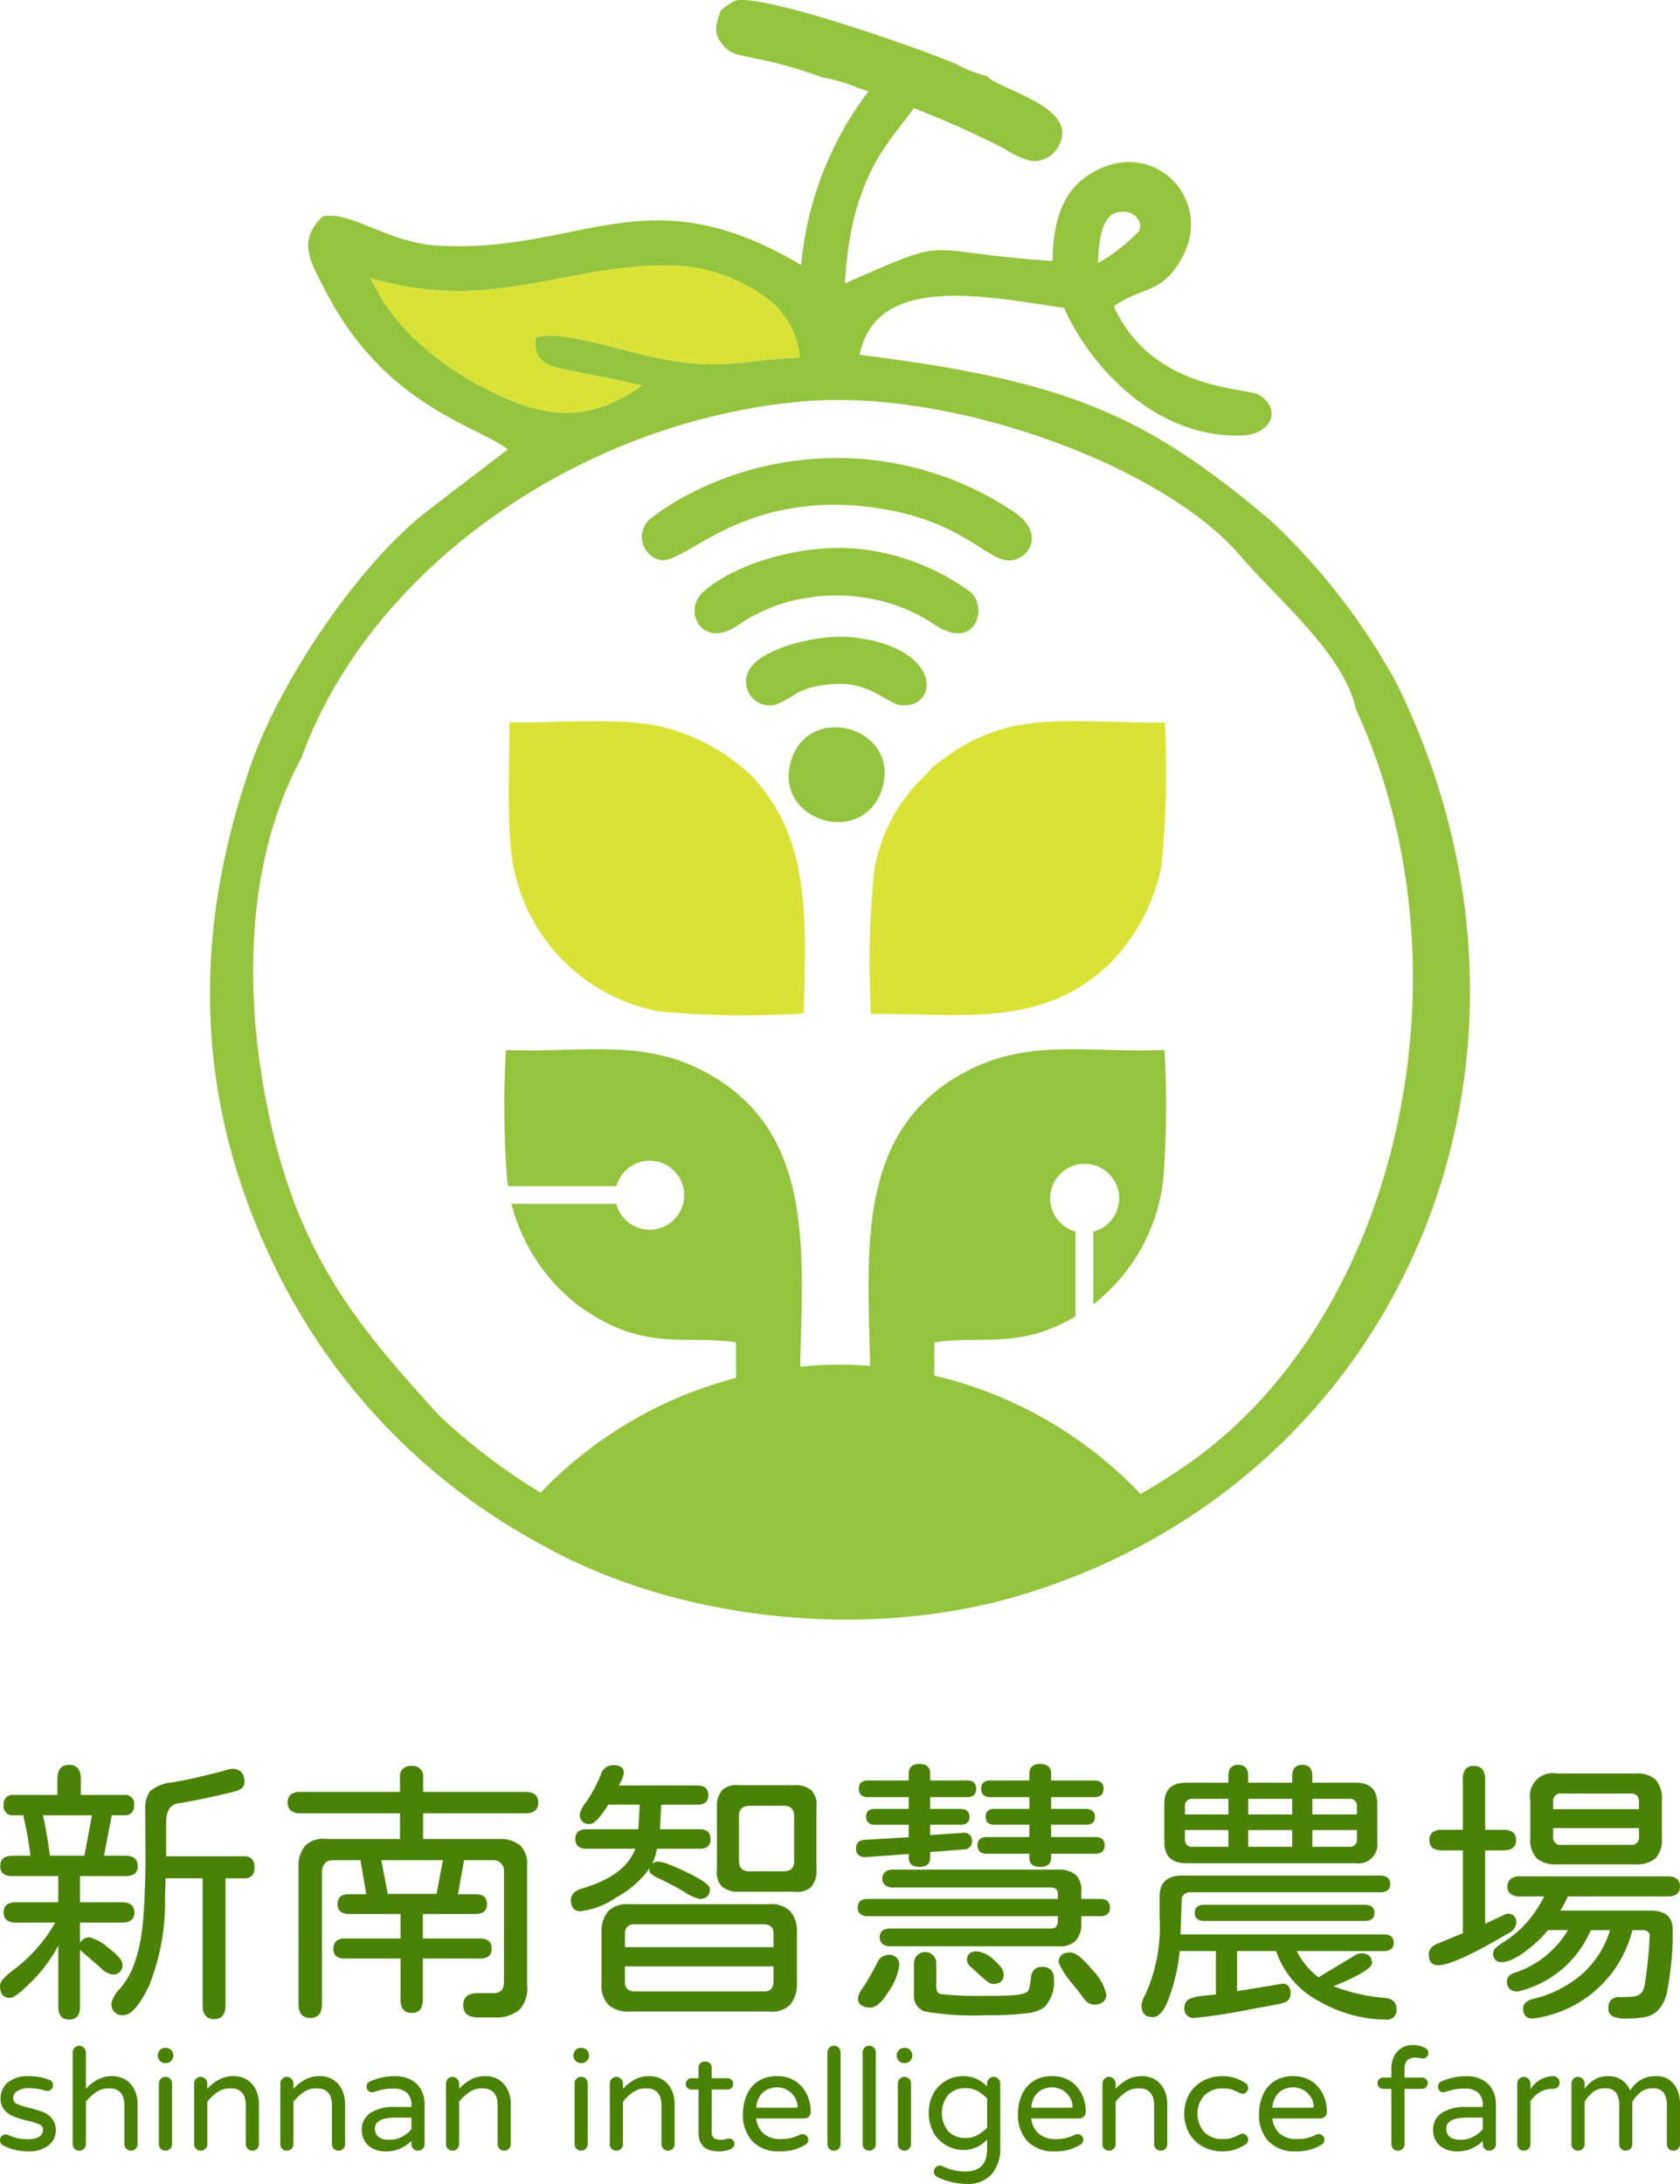 <svg xmlns="http://www.w3.org/2000/svg" viewBox="0 0 100 130"><defs><style>.a{fill:none;}.b{fill:#dae235;}.c{fill:#94c43d;}.d{fill:#498205;}</style></defs><path class="a" d="M27.412,17.324c4.011-.011,8.016-1.525,12.009-1.519a9.849,9.849,0,0,1,6.539,2.202A9.848,9.848,0,0,0,39.42,15.804c-3.992-.006-7.997,1.508-12.009,1.519a18.113,18.113,0,0,1-5.357-.774l0.0.001A18.115,18.115,0,0,0,27.412,17.324Z"/><path class="a" d="M22.054,16.55v-.001l-0-0A12.077,12.077,0,0,0,24.853,20.325,12.077,12.077,0,0,1,22.054,16.55Z"/><polygon class="a" points="22.053 16.549 22.054 16.549 22.053 16.549 22.053 16.549"/><path class="a" d="M38.209,22.953l.001-0c-3.941-.942-5.603-.896-6.135-1.7C32.606,22.058,34.266,22.012,38.209,22.953Z"/><path class="a" d="M67.777,13.778c.336-.612-.375-1.461-1.422-1.086-1.047.376-.987,2.962-.987,2.962A11.001,11.001,0,0,0,67.777,13.778Z"/><path class="b" d="M60.817,43.133a10.426,10.426,0,0,0-4.509,1.936,5.181,5.181,0,0,0-1.223,1.075,9.982,9.982,0,0,0-3.049,5.679,55.43,55.43,0,0,0-.194,8.525l.001.001c5.282-.033,10.261.9,14.257-3.04a11.544,11.544,0,0,0,3.028-5.714,58.126,58.126,0,0,0,.213-8.595C66.736,43.069,63.262,42.717,60.817,43.133Z"/><path class="b" d="M39.042,43.181c-2.521-.463-6.041-.13-8.715-.185.004,2.379-.19,6.315.222,8.517a10.869,10.869,0,0,0,8.743,8.701,55.388,55.388,0,0,0,8.544.108l.001-.001c.183-6.096.308-10.486-3.09-14.138A11.93,11.93,0,0,0,39.042,43.181Z"/><path class="c" d="M39.293,33.336c1.526.285,4.849-4.22,12.791-3.112,6.05.843,7.019,4.047,8.747,2.889.702-.471.997-1.615-.419-2.603a18.866,18.866,0,0,0-12.894-3.104l-.001-.001A18.7,18.7,0,0,0,41.243,29.295a15.004,15.004,0,0,0-2.529,1.579A1.415,1.415,0,0,0,39.293,33.336Z"/><path class="c" d="M57.784,35.253a13.635,13.635,0,0,0-6.442-2.553c-3.388-.424-7.542.803-9.473,2.521-1.28,1.138-.07,3.447,2.018,2.02a9.928,9.928,0,0,1,4.313-1.679l-.001.001a10.914,10.914,0,0,1,5.4.567,9.623,9.623,0,0,1,2.009,1.04C58.098,38.812,58.806,36.167,57.784,35.253Z"/><path class="c" d="M44.574,39.919a1.405,1.405,0,0,0,1.616,2.018,8.111,8.111,0,0,0,1.287-.702,4.489,4.489,0,0,1,1.601-.458h.001c2.644-.422,3.663,1.154,4.621,1.206,2.26.122,2.354-3.551-3.102-4.058C48.644,37.744,45.248,38.598,44.574,39.919Z"/><path class="c" d="M47.044,45.435c-.911,3.538,4.549,5.07,5.51,1.341C53.47,43.221,47.995,41.744,47.044,45.435Z"/><path class="c" d="M83.089,40.593A38.664,38.664,0,0,0,75.634,30.984c-7.466-6.298-12.08-8.317-24.464-9.866.99-4.851,7.402-3.481,12.162-2.794,1.538,3.442,5.373,7.74,10.547,7.601,1.865-.05,2.413-1.61,1.059-2.426-.72-.434-6.397-.233-8.638-5.278,1.842-1.23,2.744-.714,3.939-2.671,2.267-3.712-1.82-7.74-5.63-5.006-1.375.987-1.936,2.695-1.956,4.991-8.221-.544-5.648-1.616-12.354,1.333.323-6.684,3.011-8.758,4.085-10.437a58.513,58.513,0,0,1,5.387,2.411,5.248,5.248,0,0,0,1.568.73,1.619,1.619,0,0,0,1.53-.657c1.775-2.486-3.45-3.564-4.11-4.378a8.228,8.228,0,0,1-1.848-.727C55.099,3.017,45.115-.535,43.674.069a5.936,5.936,0,0,0-.767.551l0-.001c-.264.764-.515,1.319.126,2.062.518.6.902.556,1.85.783A25.549,25.549,0,0,1,48.933,4.603a9.274,9.274,0,0,1,2.121.623q.322.106.637.213L51.65,5.498A20.029,20.029,0,0,0,47.688,15.779c-9.173-5.486-13.072-.708-21.548-1.153-3.089-.162-5.204-2.092-6.945-1.744-1.481,1.48-.775,2.597.207,4.489,3.526,6.79,8.941,7.936,10.826,9.379l-4.82,3.686c-4.03,3.135-8.713,10.024-10.484,15.117-3.341,9.609-3.413,19.206.929,28.763a37.236,37.236,0,0,0,16.468,17.676C40.094,96.354,51.497,97.815,61.062,94.857,83.809,87.822,94.044,62.69,83.089,40.593ZM66.356,12.692c1.047-.375,1.757.474,1.422,1.086a11.001,11.001,0,0,1-2.409,1.876S65.309,13.068,66.356,12.692ZM28.847,23.105a17.647,17.647,0,0,1-3.994-2.78,12.077,12.077,0,0,1-2.799-3.776l-0-0v-.001l0.0.001 0.0 0v-0l0.0 0a18.113,18.113,0,0,0,5.357.774c4.012-.011,8.017-1.525,12.009-1.519a9.848,9.848,0,0,1,6.54,2.203,4.876,4.876,0,0,1,1.642,3.271c-3.7.149-4.402.816-8.434.038-1.839-.355-6.018-1.761-7.29-1.219a1.859,1.859,0,0,0,.198,1.156c.532.804,2.194.759,6.135,1.7l-.001 0.0.001 0C34.831,25.32,32.244,24.841,28.847,23.105Zm42.068,63.893c-.947.675-1.965,1.318-3.025,1.931A24.628,24.628,0,0,0,55.612,81.883l.005-1.974c2.788-.452,5.042.453,8.404-1.558V73.307a2.053,2.053,0,1,1,1.056.007v4.329a11.018,11.018,0,0,0,4.161-7.374,57.743,57.743,0,0,0,.075-7.768c-4.111.183-7.829-.669-11.457,1.102-6.957,3.397-6.212,10.686-6.061,17.701-.595-.043-1.194-.073-1.8-.073-.798,0-1.585.044-2.364.119.149-7.03.912-14.343-6.06-17.747-3.628-1.771-7.346-.919-11.457-1.102a57.743,57.743,0,0,0,.075,7.768c.013.129.044.256.063.385V70.603h6.44a2.053,2.053,0,1,1-.007,1.056H30.448a11.041,11.041,0,0,0,4.022,6.082c3.898,2.807,6.299,1.675,9.339,2.168l.005,2.111A24.634,24.634,0,0,0,32.182,88.85a36.188,36.188,0,0,1-6.038-4.591c-4.502-4.945-7.901-8.913-9.795-16.423-1.218-4.83-2.732-14.723,1.604-22.759h-.001c4.168-11.471,16.92-20.132,29.986-21.194,8.945-.727,21.406,3.916,25.904,9.213,2.151,2.534,6.169,5.826,6.862,9.112C87.823,57.623,83.363,78.125,70.915,86.998Z"/><polygon class="b" points="22.054 16.55 22.054 16.549 22.054 16.549 22.054 16.55 22.054 16.55"/><path class="b" d="M38.209,22.953c-3.942-.942-5.603-.895-6.134-1.701a1.856,1.856,0,0,1-.198-1.157c1.272-.542,5.451.864,7.29,1.219,4.032.778,4.733.111,8.434-.038a4.875,4.875,0,0,0-1.641-3.27,9.849,9.849,0,0,0-6.539-2.202c-3.992-.006-7.998,1.508-12.009,1.519A18.115,18.115,0,0,1,22.054,16.55a12.077,12.077,0,0,0,2.799,3.775,17.649,17.649,0,0,0,3.993,2.779C32.243,24.84,34.83,25.319,38.209,22.953Z"/><polygon class="b" points="22.054 16.549 22.054 16.549 22.054 16.549 22.054 16.549"/><path class="b" d="M39.166,21.315c-1.839-.355-6.018-1.761-7.29-1.219a1.856,1.856,0,0,0,.198,1.157,1.859,1.859,0,0,1-.198-1.156c1.272-.542,5.451.864,7.29,1.219,4.032.778,4.733.111,8.434-.038a4.876,4.876,0,0,0-1.642-3.271,4.875,4.875,0,0,1,1.641,3.27C43.9,21.426,43.198,22.093,39.166,21.315Z"/><path class="b" d="M38.21,22.954l-.001-0c-3.379,2.366-5.966,1.887-9.362.151A17.649,17.649,0,0,1,24.853,20.325a17.647,17.647,0,0,0,3.994,2.78C32.244,24.841,34.831,25.32,38.21,22.954Z"/><path class="d" d="M.143,127.681a.33.33,0,0,1-.143-.287.344.344,0,0,1,.097-.24.314.314,0,0,1,.24-.105.334.334,0,0,1,.152.034,3.166,3.166,0,0,0,.556.19,2.585,2.585,0,0,0,.589.063q.927,0,.927-.59a.312.312,0,0,0-.202-.286,4.2,4.2,0,0,0-.707-.227,5.153,5.153,0,0,1-.817-.244,1.326,1.326,0,0,1-.581-.404,1.021,1.021,0,0,1-.219-.665,1.208,1.208,0,0,1,.438-.969,1.822,1.822,0,0,1,1.213-.371A3.385,3.385,0,0,1,2.906,123.79a.338.338,0,0,1,.151.569.325.325,0,0,1-.244.105l-.109-.017a3.355,3.355,0,0,0-.96-.151,1.328,1.328,0,0,0-.699.16.48.48,0,0,0-.261.421.384.384,0,0,0,.228.362,4.438,4.438,0,0,0,.732.227q.454.118.809.244a1.265,1.265,0,0,1,.555.408,1.091,1.091,0,0,1,.211.686,1.108,1.108,0,0,1-.438.901,1.851,1.851,0,0,1-1.196.353A3.216,3.216,0,0,1,.143,127.681Z"/><path class="d" d="M4.443,127.904a.373.373,0,0,1-.114-.274v-5.464a.387.387,0,0,1,.114-.278.367.367,0,0,1,.274-.118.403.403,0,0,1,.396.396v2.172a2.697,2.697,0,0,1,.716-.564,1.791,1.791,0,0,1,.842-.194,1.52,1.52,0,0,1,.817.219,1.438,1.438,0,0,1,.518.598,1.934,1.934,0,0,1,.181.842v2.391a.368.368,0,0,1-.118.274.39.39,0,0,1-.665-.274v-2.307q0-1.018-.918-1.018a1.346,1.346,0,0,0-.728.202,2.661,2.661,0,0,0-.644.597v2.526a.367.367,0,0,1-.118.274.388.388,0,0,1-.278.113A.373.373,0,0,1,4.443,127.904Z"/><path class="d" d="M9.521,122.674a.42.42,0,0,1-.13-.308v-.034a.446.446,0,0,1,.438-.438h.05a.446.446,0,0,1,.438.438v.034a.446.446,0,0,1-.438.438H9.828A.421.421,0,0,1,9.521,122.674Zm.051,5.229a.373.373,0,0,1-.114-.274v-3.612a.386.386,0,0,1,.114-.278.366.366,0,0,1,.274-.118.389.389,0,0,1,.396.382q0.0.007,0,.013v3.612a.367.367,0,0,1-.118.274.388.388,0,0,1-.278.113.373.373,0,0,1-.274-.113Z"/><path class="d" d="M11.669,127.904a.373.373,0,0,1-.114-.274v-3.612a.386.386,0,0,1,.114-.278.366.366,0,0,1,.274-.118.404.404,0,0,1,.396.396v.32a2.697,2.697,0,0,1,.716-.564,1.791,1.791,0,0,1,.842-.194,1.52,1.52,0,0,1,.817.219,1.438,1.438,0,0,1,.518.598,1.935,1.935,0,0,1,.181.842v2.391a.368.368,0,0,1-.118.274.39.39,0,0,1-.665-.274v-2.307q0-1.018-.918-1.018a1.346,1.346,0,0,0-.728.202,2.661,2.661,0,0,0-.644.597v2.526a.367.367,0,0,1-.118.274.388.388,0,0,1-.278.113A.373.373,0,0,1,11.669,127.904Z"/><path class="d" d="M16.798,127.904a.373.373,0,0,1-.114-.274v-3.612a.386.386,0,0,1,.114-.278.366.366,0,0,1,.274-.118.404.404,0,0,1,.396.396v.32a2.697,2.697,0,0,1,.716-.564,1.791,1.791,0,0,1,.842-.194,1.52,1.52,0,0,1,.817.219,1.438,1.438,0,0,1,.518.598,1.935,1.935,0,0,1,.181.842v2.391a.368.368,0,0,1-.118.274.39.39,0,0,1-.665-.274v-2.307q0-1.018-.918-1.018a1.346,1.346,0,0,0-.728.202,2.661,2.661,0,0,0-.644.597v2.526a.367.367,0,0,1-.118.274.388.388,0,0,1-.278.113A.373.373,0,0,1,16.798,127.904Z"/><path class="d" d="M22.234,127.908a1.173,1.173,0,0,1-.514-.446,1.237,1.237,0,0,1-.185-.674,1.166,1.166,0,0,1,.509-1.014,2.471,2.471,0,0,1,1.436-.358h1.011v-.059a1.035,1.035,0,0,0-.265-.787,1.227,1.227,0,0,0-.855-.248,2.943,2.943,0,0,0-.547.046,4.532,4.532,0,0,0-.573.156l-.109.017a.306.306,0,0,1-.223-.097.315.315,0,0,1-.097-.232.331.331,0,0,1,.227-.328,3.664,3.664,0,0,1,1.457-.303,1.975,1.975,0,0,1,.994.236,1.486,1.486,0,0,1,.581.602,1.786,1.786,0,0,1,.193.829v2.383a.366.366,0,0,1-.118.274.39.39,0,0,1-.665-.273v-.203a2.086,2.086,0,0,1-1.575.632A1.576,1.576,0,0,1,22.234,127.908Zm1.672-.712a1.929,1.929,0,0,0,.585-.45v-.699h-.91q-1.263,0-1.263.657,0,.665.884.665a1.535,1.535,0,0,0,.703-.173Z"/><path class="d" d="M26.659,127.904a.373.373,0,0,1-.114-.274v-3.612a.386.386,0,0,1,.114-.278.366.366,0,0,1,.274-.118.404.404,0,0,1,.396.396v.32a2.697,2.697,0,0,1,.716-.564,1.791,1.791,0,0,1,.842-.194,1.52,1.52,0,0,1,.817.219,1.438,1.438,0,0,1,.518.598,1.934,1.934,0,0,1,.181.842v2.391a.368.368,0,0,1-.118.274.39.39,0,0,1-.665-.274v-2.307q0-1.018-.918-1.018a1.346,1.346,0,0,0-.728.202,2.661,2.661,0,0,0-.644.597v2.526a.367.367,0,0,1-.118.274.388.388,0,0,1-.278.113A.373.373,0,0,1,26.659,127.904Z"/><path class="d" d="M34.264,122.674a.42.42,0,0,1-.13-.308v-.034a.446.446,0,0,1,.438-.438h.05a.446.446,0,0,1,.438.438v.034a.446.446,0,0,1-.438.438h-.05A.421.421,0,0,1,34.264,122.674Zm.051,5.229a.373.373,0,0,1-.114-.274v-3.612a.386.386,0,0,1,.114-.278.366.366,0,0,1,.274-.118.389.389,0,0,1,.396.382q0.0.007,0,.013v3.612a.367.367,0,0,1-.118.274.388.388,0,0,1-.278.113.373.373,0,0,1-.274-.113Z"/><path class="d" d="M36.412,127.904a.373.373,0,0,1-.114-.274v-3.612a.386.386,0,0,1,.114-.278.366.366,0,0,1,.274-.118.404.404,0,0,1,.396.396v.32a2.697,2.697,0,0,1,.716-.564,1.791,1.791,0,0,1,.842-.194,1.52,1.52,0,0,1,.817.219,1.438,1.438,0,0,1,.518.598,1.934,1.934,0,0,1,.181.842v2.391a.368.368,0,0,1-.118.274.39.39,0,0,1-.665-.274v-2.307q0-1.018-.918-1.018a1.346,1.346,0,0,0-.728.202,2.661,2.661,0,0,0-.644.597v2.526a.367.367,0,0,1-.118.274.388.388,0,0,1-.278.113A.373.373,0,0,1,36.412,127.904Z"/><path class="d" d="M43.625,127.386a.299.299,0,0,1,.092.219.335.335,0,0,1-.202.303,1.65,1.65,0,0,1-.699.151q-1.238,0-1.238-1.12v-2.56H41.157a.337.337,0,1,1,0-.674h.421v-.598a.388.388,0,0,1,.106-.295.4.4,0,0,1,.29-.101.379.379,0,0,1,.287.106.402.402,0,0,1,.101.29v.598h.943a.33.33,0,0,1,.337.323c0.0.005 0.0.009,0,.014a.333.333,0,0,1-.097.236.32.32,0,0,1-.24.101h-.943v2.493a.472.472,0,0,0,.135.396.671.671,0,0,0,.404.101,1.114,1.114,0,0,0,.337-.05.033.033,0,0,0,.025-.008.766.766,0,0,1,.143-.017A.301.301,0,0,1,43.625,127.386Z"/><path class="d" d="M44.8,127.47a2.26,2.26,0,0,1-.577-1.651,2.862,2.862,0,0,1,.219-1.103,1.835,1.835,0,0,1,.69-.834,1.985,1.985,0,0,1,1.112-.303,2.024,2.024,0,0,1,1.087.287,1.951,1.951,0,0,1,.682.77,2.351,2.351,0,0,1,.244,1.074.381.381,0,0,1-.375.388c-.007 0-.014,0-.021-0H45.015a1.363,1.363,0,0,0,.451.913,1.524,1.524,0,0,0,1.015.316,2.611,2.611,0,0,0,.602-.063,2.506,2.506,0,0,0,.535-.198.302.302,0,0,1,.152-.034.345.345,0,0,1,.24.097.314.314,0,0,1,.105.24.369.369,0,0,1-.227.32,3.167,3.167,0,0,1-.674.282,3.065,3.065,0,0,1-.8.088A2.153,2.153,0,0,1,44.8,127.47Zm2.674-2.122a1.116,1.116,0,0,0-.202-.564,1.193,1.193,0,0,0-.459-.404,1.272,1.272,0,0,0-.569-.135,1.434,1.434,0,0,0-.564.127,1.101,1.101,0,0,0-.467.425,1.422,1.422,0,0,0-.198.661h2.358a.089.089,0,0,0,.101-.109Z"/><path class="d" d="M49.365,127.904a.373.373,0,0,1-.114-.274v-5.464a.387.387,0,0,1,.114-.278.367.367,0,0,1,.274-.118.388.388,0,0,1,.396.381q0.0.008,0,.015v5.464a.367.367,0,0,1-.118.274.388.388,0,0,1-.278.113A.373.373,0,0,1,49.365,127.904Z"/><path class="d" d="M51.461,127.904a.373.373,0,0,1-.114-.274v-5.464a.387.387,0,0,1,.114-.278.367.367,0,0,1,.274-.118.388.388,0,0,1,.396.381q0.0.008,0,.015v5.464a.367.367,0,0,1-.118.274.388.388,0,0,1-.278.113A.373.373,0,0,1,51.461,127.904Z"/><path class="d" d="M53.507,122.674a.42.42,0,0,1-.13-.308v-.034a.446.446,0,0,1,.438-.438h.05a.446.446,0,0,1,.438.438v.034a.446.446,0,0,1-.438.438h-.05A.421.421,0,0,1,53.507,122.674Zm.051,5.229a.373.373,0,0,1-.114-.274v-3.612a.386.386,0,0,1,.114-.278.366.366,0,0,1,.274-.118.389.389,0,0,1,.396.382q0.0.007,0,.013v3.612a.367.367,0,0,1-.118.274.388.388,0,0,1-.278.113.373.373,0,0,1-.274-.113Z"/><path class="d" d="M56.581,129.87a3.38,3.38,0,0,1-.83-.311.336.336,0,0,1-.16-.303.352.352,0,0,1,.101-.244.32.32,0,0,1,.244-.11.415.415,0,0,1,.152.034,3.134,3.134,0,0,0,1.389.32q1.281,0,1.28-1.364V127.352a1.878,1.878,0,0,1-1.431.623,2.076,2.076,0,0,1-1.752-1.015,2.55,2.55,0,0,1,.008-2.395,2.003,2.003,0,0,1,.762-.733,2.039,2.039,0,0,1,.981-.253,1.88,1.88,0,0,1,1.431.623v-.185a.388.388,0,0,1,.114-.278.366.366,0,0,1,.274-.118.404.404,0,0,1,.396.396v3.764a2.383,2.383,0,0,1-.513,1.638,1.872,1.872,0,0,1-1.474.577A3.985,3.985,0,0,1,56.581,129.87Zm1.575-2.766a2.503,2.503,0,0,0,.602-.459v-1.735a2.506,2.506,0,0,0-.602-.459,1.43,1.43,0,0,0-.669-.155,1.402,1.402,0,0,0-1.036.387,1.742,1.742,0,0,0,0,2.19,1.4,1.4,0,0,0,1.036.387A1.424,1.424,0,0,0,58.156,127.104Z"/><path class="d" d="M61.171,127.47a2.259,2.259,0,0,1-.577-1.651,2.862,2.862,0,0,1,.219-1.103,1.835,1.835,0,0,1,.69-.834,1.985,1.985,0,0,1,1.112-.303,2.024,2.024,0,0,1,1.087.287,1.951,1.951,0,0,1,.682.77,2.351,2.351,0,0,1,.244,1.074.381.381,0,0,1-.375.388q-.01 0-.021-0H61.386a1.363,1.363,0,0,0,.451.913,1.524,1.524,0,0,0,1.015.316,2.611,2.611,0,0,0,.602-.063,2.506,2.506,0,0,0,.535-.198.302.302,0,0,1,.152-.034.345.345,0,0,1,.24.097.314.314,0,0,1,.105.24.369.369,0,0,1-.227.32,3.167,3.167,0,0,1-.674.282,3.065,3.065,0,0,1-.8.088A2.153,2.153,0,0,1,61.171,127.47Zm2.674-2.122a1.116,1.116,0,0,0-.202-.564,1.193,1.193,0,0,0-.459-.404,1.272,1.272,0,0,0-.569-.135,1.434,1.434,0,0,0-.564.127,1.101,1.101,0,0,0-.467.425,1.423,1.423,0,0,0-.198.661h2.358a.089.089,0,0,0,.101-.109Z"/><path class="d" d="M65.736,127.904a.373.373,0,0,1-.114-.274v-3.612a.386.386,0,0,1,.114-.278.366.366,0,0,1,.274-.118.404.404,0,0,1,.396.396v.32a2.697,2.697,0,0,1,.716-.564,1.791,1.791,0,0,1,.842-.194,1.52,1.52,0,0,1,.817.219,1.438,1.438,0,0,1,.518.598,1.934,1.934,0,0,1,.181.842v2.391a.368.368,0,0,1-.118.274.39.39,0,0,1-.665-.274v-2.307q0-1.018-.918-1.018a1.346,1.346,0,0,0-.728.202,2.661,2.661,0,0,0-.644.597v2.526a.367.367,0,0,1-.118.274.388.388,0,0,1-.278.113A.373.373,0,0,1,65.736,127.904Z"/><path class="d" d="M71.627,127.79a2.059,2.059,0,0,1-.834-.792,2.448,2.448,0,0,1,.008-2.374,2.098,2.098,0,0,1,.813-.77,2.544,2.544,0,0,1,1.874-.169,3.128,3.128,0,0,1,.64.299.356.356,0,0,1,.169.303.341.341,0,0,1-.101.236.303.303,0,0,1-.227.109.421.421,0,0,1-.185-.05,3.072,3.072,0,0,0-.488-.211,1.67,1.67,0,0,0-.48-.059,1.536,1.536,0,0,0-1.124.408,1.656,1.656,0,0,0,0,2.198,1.536,1.536,0,0,0,1.124.408,1.67,1.67,0,0,0,.48-.059,3.122,3.122,0,0,0,.488-.211.423.423,0,0,1,.185-.051.303.303,0,0,1,.227.11.341.341,0,0,1,.101.236.357.357,0,0,1-.169.303,3.129,3.129,0,0,1-.64.299,2.368,2.368,0,0,1-.741.105A2.409,2.409,0,0,1,71.627,127.79Z"/><path class="d" d="M75.522,127.47a2.26,2.26,0,0,1-.577-1.651,2.862,2.862,0,0,1,.219-1.103,1.835,1.835,0,0,1,.69-.834,1.985,1.985,0,0,1,1.112-.303,2.024,2.024,0,0,1,1.087.287,1.951,1.951,0,0,1,.682.77,2.351,2.351,0,0,1,.244,1.074.381.381,0,0,1-.375.388c-.007 0-.014,0-.021-0h-2.846a1.363,1.363,0,0,0,.451.913,1.524,1.524,0,0,0,1.015.316,2.611,2.611,0,0,0,.602-.063,2.506,2.506,0,0,0,.535-.198.302.302,0,0,1,.152-.034.345.345,0,0,1,.24.097.314.314,0,0,1,.105.24.369.369,0,0,1-.227.32,3.167,3.167,0,0,1-.674.282,3.065,3.065,0,0,1-.8.088A2.153,2.153,0,0,1,75.522,127.47Zm2.674-2.122a1.116,1.116,0,0,0-.202-.564,1.193,1.193,0,0,0-.459-.404,1.272,1.272,0,0,0-.569-.135,1.434,1.434,0,0,0-.564.127,1.101,1.101,0,0,0-.467.425,1.422,1.422,0,0,0-.198.661h2.358a.089.089,0,0,0,.101-.109Z"/><path class="d" d="M82.933,127.904a.374.374,0,0,1-.113-.274v-3.292h-.489a.337.337,0,0,1-.236-.577.33.33,0,0,1,.236-.097h.489v-.48a1.649,1.649,0,0,1,.185-.834,1.116,1.116,0,0,1,.459-.467,1.306,1.306,0,0,1,.627-.156,1.684,1.684,0,0,1,.732.169.347.347,0,0,1,.202.303.323.323,0,0,1-.097.227.301.301,0,0,1-.223.101.799.799,0,0,1-.194-.025l-.227-.025a.693.693,0,0,0-.527.169.821.821,0,0,0-.156.564v.455H84.647a.331.331,0,0,1,.337.325q0.0.006,0,.012a.33.33,0,0,1-.097.236.318.318,0,0,1-.24.101H83.603v3.292a.368.368,0,0,1-.118.274.389.389,0,0,1-.278.113A.374.374,0,0,1,82.933,127.904Z"/><path class="d" d="M86.003,127.908a1.173,1.173,0,0,1-.513-.446,1.237,1.237,0,0,1-.185-.674,1.166,1.166,0,0,1,.509-1.014,2.471,2.471,0,0,1,1.436-.358H88.26v-.059a1.035,1.035,0,0,0-.265-.787,1.227,1.227,0,0,0-.855-.248,2.943,2.943,0,0,0-.547.046,4.532,4.532,0,0,0-.573.156l-.109.017a.306.306,0,0,1-.223-.097.315.315,0,0,1-.097-.232.331.331,0,0,1,.227-.328,3.664,3.664,0,0,1,1.457-.303,1.975,1.975,0,0,1,.994.236,1.486,1.486,0,0,1,.581.602,1.786,1.786,0,0,1,.193.829v2.383a.366.366,0,0,1-.118.274.39.39,0,0,1-.665-.273v-.203a2.086,2.086,0,0,1-1.575.632A1.576,1.576,0,0,1,86.003,127.908Zm1.672-.712a1.929,1.929,0,0,0,.585-.45v-.699h-.91q-1.263,0-1.263.657,0,.665.884.665a1.535,1.535,0,0,0,.703-.173Z"/><path class="d" d="M90.429,127.904a.373.373,0,0,1-.114-.274v-3.612a.386.386,0,0,1,.114-.278.366.366,0,0,1,.274-.118.404.404,0,0,1,.396.396v.337a1.646,1.646,0,0,1,1.314-.775h.042a.36.36,0,0,1,.27.114.382.382,0,0,1,.109.274.344.344,0,0,1-.114.265.398.398,0,0,1-.282.106h-.042a1.442,1.442,0,0,0-.728.19,1.679,1.679,0,0,0-.569.543v2.56a.367.367,0,0,1-.118.274.388.388,0,0,1-.278.113A.373.373,0,0,1,90.429,127.904Z"/><path class="d" d="M99.844,124.413a2.02,2.02,0,0,1,.156.792v2.425a.367.367,0,0,1-.118.274.39.39,0,0,1-.665-.274v-2.273a1.294,1.294,0,0,0-.198-.808.793.793,0,0,0-.653-.244,1.113,1.113,0,0,0-.682.206,2.168,2.168,0,0,0-.522.593v2.526a.368.368,0,0,1-.118.274.39.39,0,0,1-.665-.274v-2.273a1.294,1.294,0,0,0-.198-.808.794.794,0,0,0-.653-.244,1.113,1.113,0,0,0-.683.206,2.167,2.167,0,0,0-.522.593v2.526a.367.367,0,0,1-.118.274.39.39,0,0,1-.665-.274v-3.612a.386.386,0,0,1,.114-.278.366.366,0,0,1,.274-.118.404.404,0,0,1,.396.396v.312a2.015,2.015,0,0,1,.598-.552,1.604,1.604,0,0,1,.825-.198,1.35,1.35,0,0,1,.795.24,1.366,1.366,0,0,1,.493.619,1.7,1.7,0,0,1,1.549-.859,1.292,1.292,0,0,1,.8.236A1.42,1.42,0,0,1,99.844,124.413Z"/><path class="d" d="M3.468,119.435v-3.617a8.914,8.914,0,0,1-1.593,2.14q-.962.962-1.278.962-.597,0-.597-.713a.625.625,0,0,1,.174-.39A3.844,3.844,0,0,1,.73,117.311a9.17,9.17,0,0,0,2.555-2.87H.962q-.746,0-.747-.614,0-.597.747-.597h2.505V111.67H.747a.882.882,0,0,1-.556-.141.554.554,0,0,1-.174-.456q0-.613.73-.614H1.808a18.803,18.803,0,0,0-.398-2.273l-.017-.133H.813a.535.535,0,0,1-.597-.614.528.528,0,0,1,.597-.597H3.418v-.946q0-.846.697-.846.697,0,.697.846v.946H7.4a.521.521,0,0,1,.581.597q0,.614-.581.614H6.653l-.465,2.406H7.466q.73,0,.73.614a.554.554,0,0,1-.174.456.882.882,0,0,1-.556.141H4.762v1.56H7.251q.747,0,.747.614,0,.597-.747.597H4.762v1.211a.616.616,0,0,1,.581-.332,2.702,2.702,0,0,1,1.112.63q.83.631.83.962a.535.535,0,0,1-.597.614,1.13,1.13,0,0,1-.647-.349l-1.278-1.112v3.368q0,.779-.647.78Q3.468,120.215,3.468,119.435ZM5.459,108.136v-.083H2.555q.199.83.415,2.373v.033H5.027Zm6.604,11.233v-7.566H9.856l-.033,1.162a13.283,13.283,0,0,1-.962,5.26q-.846,1.725-1.51,1.726a.638.638,0,0,1-.713-.73,1.91,1.91,0,0,1,.531-.879,4.797,4.797,0,0,0,.879-1.61,10.331,10.331,0,0,0,.465-2.356q.116-1.344.149-3.517l-.017-3.153a1.742,1.742,0,0,1,.282-1.078,2.249,2.249,0,0,1,1.311-.531q1.128-.199,1.775-.365.481-.116.548-.133-.116.034.713-.182a3.251,3.251,0,0,1,.531-.133q.746,0,.747.796,0,.415-.614.564-2.107.514-3.318.697-.73.1-.73,1.145v2.008h4.646q.613,0,.614.664,0,.647-.614.647H13.423v7.566q0,.813-.68.813Q12.062,120.182,12.062,119.369Z"/><path class="d" d="M25.186,107.937v1.526h4.53a1.835,1.835,0,0,1,1.261.398,1.522,1.522,0,0,1,.398,1.195v7.118a1.845,1.845,0,0,1-.448,1.444,2.11,2.11,0,0,1-1.46.464H28.438q-.863,0-.863-.73,0-.714.863-.713h.929a.634.634,0,0,0,.465-.149.714.714,0,0,0,.166-.481v-6.587a.635.635,0,0,0-.697-.697h-1.676l-.365,2.024h1.029q.697,0,.697.597,0,.581-.697.581H25.17v1.46H28.571q.697,0,.697.614,0,.581-.697.581H25.17v2.439q0,.797-.664.796-.664,0-.664-.796v-2.439H20.541q-.697,0-.697-.581,0-.613.697-.614h3.302v-1.46H20.79q-.697,0-.697-.597,0-.581.697-.581h1.012l-.348-2.024H19.844q-.647,0-.68.697v7.865q0,.83-.697.83-.697,0-.697-.83v-8.163a1.835,1.835,0,0,1,.398-1.261,1.527,1.527,0,0,1,1.261-.398h4.38V107.937h-5.923q-.763,0-.763-.647,0-.63.763-.63h5.923v-.846a.609.609,0,0,1,.68-.697.616.616,0,0,1,.697.697v.846h6.073q.779,0,.78.63,0,.647-.78.647Zm1.178,2.787H22.698l.382,2.008h2.904Z"/><path class="d" d="M36.701,112.931a4.676,4.676,0,0,1-2.14.83q-.581,0-.581-.664,0-.481.647-.68,2.605-.763,3.186-2.373H34.91q-.664,0-.664-.581,0-.581.664-.581h3.086l.083-1.46H36.203a5.445,5.445,0,0,1-.622.855q-.274.291-.456.29a.535.535,0,0,1-.614-.597,1.969,1.969,0,0,1,.398-.73,8.777,8.777,0,0,0,.863-1.626.76.76,0,0,1,.713-.548q.647,0,.647.465a2.052,2.052,0,0,1-.299.747h4.679q.647,0,.647.581,0,.565-.647.564h-2.157l-.066,1.46h2.356q.647,0,.647.581a.561.561,0,0,1-.158.44.718.718,0,0,1-.49.141H39.107a3.261,3.261,0,0,1-.299.912.517.517,0,0,1,.382-.149,2.364,2.364,0,0,1,.639.174,11.628,11.628,0,0,1,1.136.506q1.294.631,1.294.946,0,.597-.631.597a2.911,2.911,0,0,1-.912-.431q-.714-.414-1.377-.73a2.365,2.365,0,0,1-.597-.348.3.3,0,0,1-.066-.332A5.815,5.815,0,0,1,36.701,112.931Zm10.32.813a1.75,1.75,0,0,1,.415,1.211v3.103a1.851,1.851,0,0,1-.415,1.278,1.555,1.555,0,0,1-1.261.398H37.481a1.724,1.724,0,0,1-1.261-.398,1.66,1.66,0,0,1-.415-1.278v-3.036A1.85,1.85,0,0,1,36.22,113.744a1.588,1.588,0,0,1,1.195-.398h8.346A1.622,1.622,0,0,1,47.021,113.744Zm-.979,1.344q0-.53-.564-.547H37.763a.51.51,0,0,0-.564.547v.813h8.844Zm0,1.958h-8.844v.929a.544.544,0,0,0,.141.415.652.652,0,0,0,.423.149h7.715a.544.544,0,0,0,.415-.141.654.654,0,0,0,.149-.423Zm2.265-10.47a1.275,1.275,0,0,1,.291,1.012v3.7a1.445,1.445,0,0,1-.315,1.037,1.233,1.233,0,0,1-1.012.274H44.002a1.471,1.471,0,0,1-1.037-.307,1.247,1.247,0,0,1-.29-1.004v-3.7a1.444,1.444,0,0,1,.315-1.037,1.274,1.274,0,0,1,1.012-.29h3.269A1.445,1.445,0,0,1,48.307,106.576Zm-1.037,4.165v-2.605q0-.68-.647-.647h-1.991q-.664,0-.647.647v2.605q0,.664.647.647h1.991Q47.303,111.388,47.27,110.741Z"/><path class="d" d="M51.112,110.426a.491.491,0,0,1-.157-.398q0-.481.514-.514l2.522-.149.099-.017v-.73H52.082a.569.569,0,0,1-.39-.125.45.45,0,0,1-.141-.357q0-.464.531-.465h2.008v-.697H51.684q-.564,0-.564-.498,0-.498.564-.498h2.406v-.398q0-.581.647-.581.63,0,.63.581v.398H57.558q.547,0,.548.498,0,.498-.548.498H55.367v.697h1.792q.547,0,.548.481,0,.465-.548.465h-1.792v.614l1.958-.133a.455.455,0,0,1,.531.498.447.447,0,0,1-.398.481l-2.091.166v.332q0,.547-.63.548-.647,0-.647-.548v-.216l-2.555.182A.575.575,0,0,1,51.112,110.426Zm14.958,3.119q0,.515-.597.514H64.361v.398a1.484,1.484,0,0,1-.332,1.07,1.384,1.384,0,0,1-1.062.324H53.012a.723.723,0,0,1-.481-.141.484.484,0,0,1-.166-.39q0-.531.647-.531h9.557a.376.376,0,0,0,.29-.1.517.517,0,0,0,.108-.315v-.315H51.667a.689.689,0,0,1-.456-.133.47.47,0,0,1-.157-.382q0-.514.614-.514H62.967v-.282a.398.398,0,0,0-.091-.29.479.479,0,0,0-.307-.108H53.161a.723.723,0,0,1-.481-.141.541.541,0,0,1,0-.78.725.725,0,0,1,.481-.141h9.806a1.512,1.512,0,0,1,1.087.332,1.318,1.318,0,0,1,.307,1.045v.365h1.112Q66.069,113.03,66.07,113.545Zm-12.544,3.468a3.674,3.674,0,0,1-.631,1.526q-.614,1.012-1.178.962-.73-.083-.63-.664a1.293,1.293,0,0,1,.249-.481,14.255,14.255,0,0,0,.879-1.527.737.737,0,0,1,.647-.465A.58.58,0,0,1,53.526,117.013Zm9.034.24a.735.735,0,0,1,.174.539,2.175,2.175,0,0,1-.564,1.676,2.081,2.081,0,0,1-1.021.365,17.01,17.01,0,0,1-2.364.116,17.194,17.194,0,0,1-3.733-.216.938.938,0,0,1-.647-.979v-1.925a.664.664,0,0,1,1.327,0v1.261a1.124,1.124,0,0,0,.066.481.331.331,0,0,0,.282.133,19.937,19.937,0,0,0,2.389.099h.813q.797-.017,1.161-.05a2.008,2.008,0,0,0,.597-.133.382.382,0,0,0,.224-.274,4.573,4.573,0,0,0,.108-.672.695.695,0,0,1,.199-.44.625.625,0,0,1,.448-.157A.735.735,0,0,1,62.56,117.253Zm-4.754-.157a.629.629,0,0,1-.249-.415q0-.531.614-.531a1.814,1.814,0,0,1,1.012.531q.564.498.564.83,0,.581-.647.581a.606.606,0,0,1-.332-.149q-.199-.149-.564-.481Zm.382-7.251q0-.498.564-.498h2.522v-.73h-2.074q-.531,0-.531-.481,0-.464.531-.465h2.074v-.697H58.968q-.565,0-.564-.498,0-.498.564-.498h2.306v-.398q0-.581.631-.581.663,0,.664.581v.398H65.124q.564,0,.564.498,0,.498-.564.498H62.568v.697h2.041q.564,0,.564.481,0,.465-.564.465H62.568v.73h2.622q.564,0,.564.498,0,.498-.564.498H62.568v.232q0,.547-.664.548-.631,0-.631-.548v-.232h-2.522Q58.188,110.343,58.188,109.845Zm7.666,8.877a.53.53,0,0,1-.199.44.779.779,0,0,1-.498.157.675.675,0,0,1-.39-.108,1.378,1.378,0,0,1-.324-.34q-.149-.216-.323-.431-.174-.215-.274-.348a4.566,4.566,0,0,1-.83-1.278q0-.597.697-.597.448,0,1.294,1.029A2.985,2.985,0,0,1,65.854,118.722Z"/><path class="d" d="M83.126,119.568a.565.565,0,0,1-.63.647,8.074,8.074,0,0,1-3.982-1.095,5.272,5.272,0,0,1-2.555-2.987H73.635v2.389l2.622-.431a.421.421,0,0,1,.423.116.697.697,0,0,1,.141.465.568.568,0,0,1-.232.465,2.388,2.388,0,0,1-.639.182q-.556.116-1.352.249a33.096,33.096,0,0,1-3.484.547.55.55,0,0,1-.614-.63.617.617,0,0,1,.133-.365q.149-.232,1.029-.332l.713-.066v-2.588h-2.157a11.008,11.008,0,0,1-.647,2.821q-.415,1.112-.946,1.112-.68,0-.68-.713a1.574,1.574,0,0,1,.232-.63,9.803,9.803,0,0,0,.846-4.613v-1.228q0-1.244,1.361-1.244h11.747q.613,0,.614.498a.455.455,0,0,1-.149.382.756.756,0,0,1-.465.116H70.898a.556.556,0,0,0-.548.299l-.083,2.207H82.346q.614,0,.614.498,0,.498-.614.498H77.186a4.489,4.489,0,0,0,1.294,1.56l2.123-1.278a.776.776,0,0,1,.398-.149q.664,0,.664.581,0,.432-2.24,1.361l-.05.017a11.008,11.008,0,0,0,3.086.697Q83.125,119.004,83.126,119.568ZM69.305,109.645V107.356q0-1.244,1.31-1.244h2.505v-.398q0-.663.581-.664.597,0,.597.664v.398H76.92v-.398q0-.663.597-.664.597,0,.597.664v.398H80.687q1.294,0,1.294,1.244v2.29a1.129,1.129,0,0,1-1.294,1.261H70.615Q69.305,110.906,69.305,109.645Zm1.228-1.643H73.121V107.074H70.997a.411.411,0,0,0-.465.465Zm0,1.46a.411.411,0,0,0,.465.465h2.123v-.996H70.533ZM81.218,113.379q.597,0,.597.481,0,.482-.597.481H71.694q-.581,0-.581-.481,0-.481.581-.481Zm-6.919-6.305v.929H76.92V107.074Zm0,1.858v.996H76.92v-.996Zm3.816-.929h2.655v-.464a.411.411,0,0,0-.465-.465H78.115Zm0,1.925h2.19a.411.411,0,0,0,.465-.465v-.531H78.115Z"/><path class="d" d="M89.796,115.071q-3.236,1.909-4.181,1.908-.564,0-.564-.614a.631.631,0,0,1,.116-.398.967.967,0,0,1,.382-.265l1.527-.631v-4.928H85.847q-.763,0-.763-.614,0-.614.763-.614h1.228v-2.97a1.01,1.01,0,0,1,.157-.639.621.621,0,0,1,.506-.191q.663,0,.664.83v2.97h1.078q.763,0,.763.614,0,.614-.763.614H88.402v4.364l1.178-.548a.441.441,0,0,1,.199-.05.464.464,0,0,1,.34.141.484.484,0,0,1,.141.357A.77.77,0,0,1,89.796,115.071ZM93.33,112.881a8.891,8.891,0,0,1-.448.846h5.376q1.31,0,1.311,1.145a18.399,18.399,0,0,1-.348,3.733,2.24,2.24,0,0,1-.282.722,1.65,1.65,0,0,1-.431.49,1.57,1.57,0,0,1-.647.257,5.651,5.651,0,0,1-1.012.075,1.985,1.985,0,0,1-.871-.133.534.534,0,0,1-.24-.514.611.611,0,0,1,.174-.465.706.706,0,0,1,.506-.166,7.37,7.37,0,0,0,.838-.033.717.717,0,0,0,.415-.182.91.91,0,0,0,.224-.498,24.065,24.065,0,0,0,.299-2.92v-.033a.276.276,0,0,0-.108-.232.436.436,0,0,0-.274-.083h-.647a7.009,7.009,0,0,1-5.791,5.243.696.696,0,0,1-.166.017.517.517,0,0,1-.406-.157.637.637,0,0,1-.141-.44q0-.415.581-.564a6.899,6.899,0,0,0,2.929-1.485,5.717,5.717,0,0,0,1.667-2.613H94.69a6.281,6.281,0,0,1-4.082,3.584.98.98,0,0,1-.332.066.555.555,0,0,1-.423-.166.601.601,0,0,1-.158-.431q0-.349.448-.514A5.751,5.751,0,0,0,93.33,114.889H92.135a5.16,5.16,0,0,1-.672.713,9.013,9.013,0,0,1-.821.664,3.392,3.392,0,0,1-.722.406,1.535,1.535,0,0,1-.506.124.477.477,0,0,1-.531-.547.413.413,0,0,1,.141-.291,2.654,2.654,0,0,1,.423-.323,6.689,6.689,0,0,0,1.444-1.211,7.815,7.815,0,0,0,1.029-1.543H90.46a.85.85,0,0,1-.548-.149.525.525,0,0,1-.183-.431.559.559,0,0,1,.191-.456.826.826,0,0,1,.539-.157h8.81q.73,0,.73.614,0,.581-.73.581Zm-1.867-2.273a1.645,1.645,0,0,1-.373-1.211v-2.24a1.359,1.359,0,0,1,1.593-1.593h4.646a1.673,1.673,0,0,1,1.228.373,1.702,1.702,0,0,1,.365,1.219v2.24a1.644,1.644,0,0,1-.373,1.211,1.7,1.7,0,0,1-1.219.365H92.683A1.701,1.701,0,0,1,91.463,110.608Zm.987-2.92H97.561v-.398a.587.587,0,0,0-.116-.406.555.555,0,0,0-.415-.125H92.982a.453.453,0,0,0-.531.531Zm0,1.593a.453.453,0,0,0,.531.531H97.03a.453.453,0,0,0,.531-.531v-.465H92.451Z"/></svg>